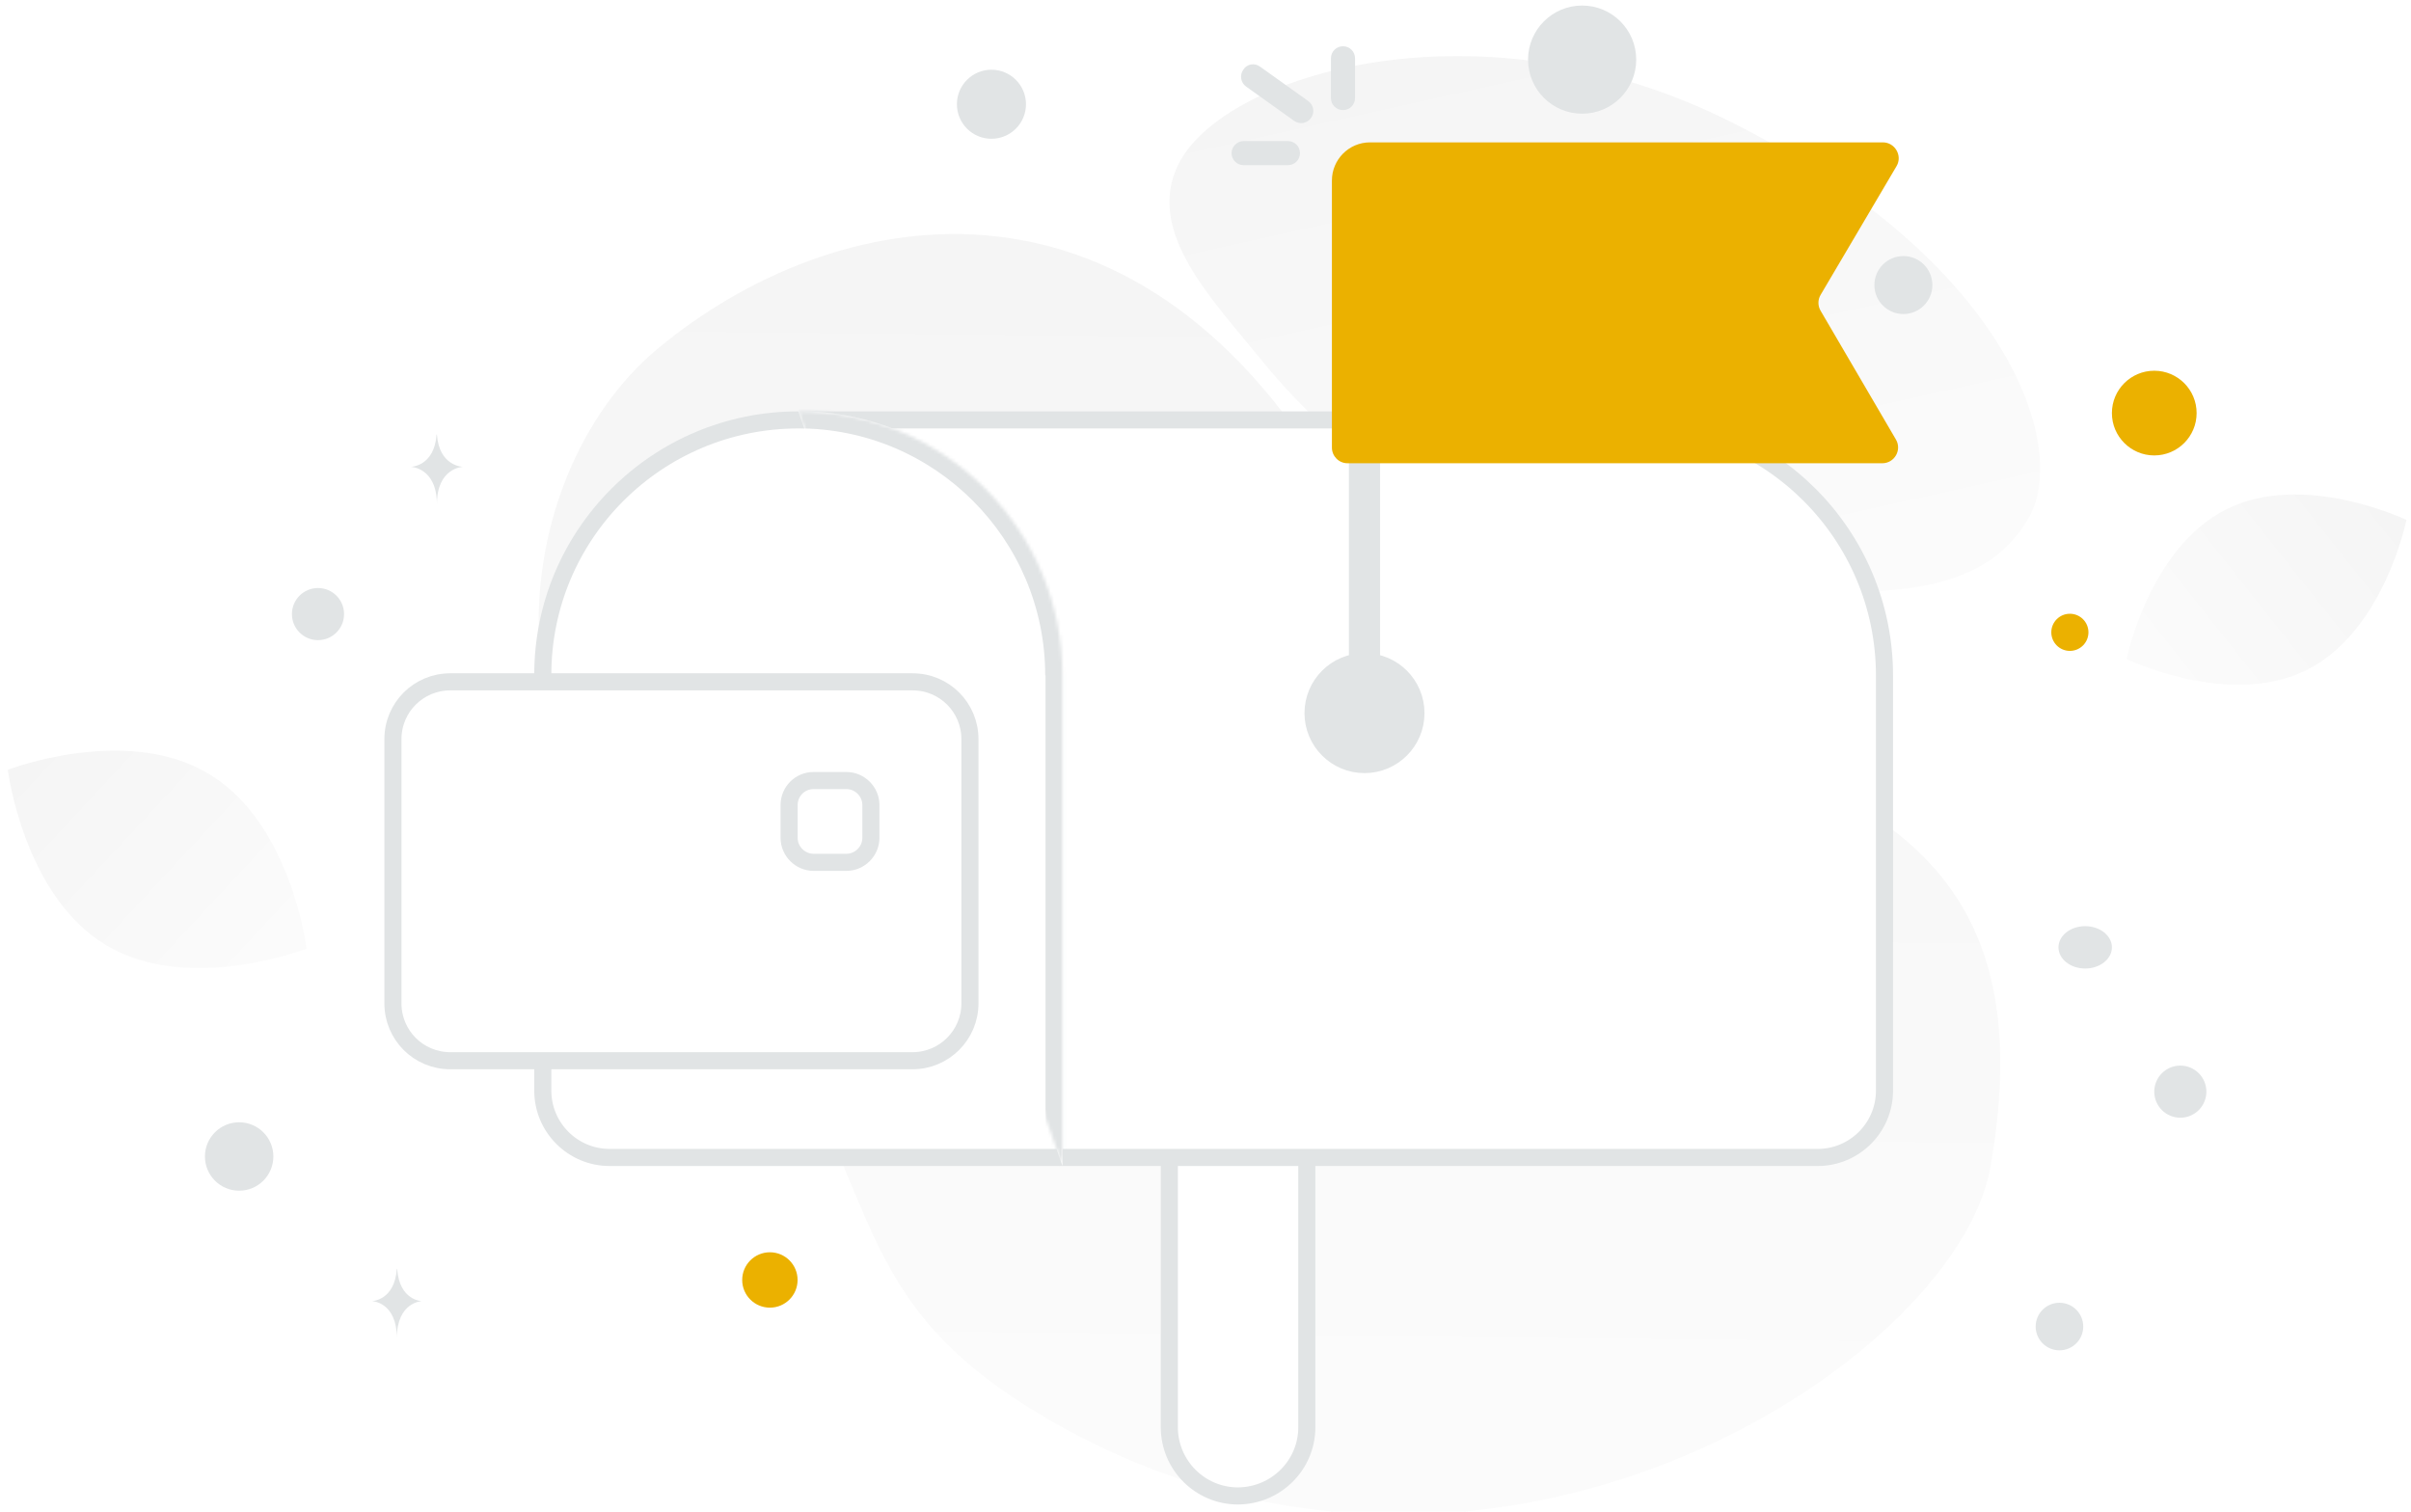 <?xml version="1.0" encoding="utf-8"?>
<!-- Generator: Adobe Illustrator 25.4.1, SVG Export Plug-In . SVG Version: 6.00 Build 0)  -->
<svg version="1.1" id="Calque_1" xmlns="http://www.w3.org/2000/svg" xmlns:xlink="http://www.w3.org/1999/xlink" x="0px" y="0px"
	 viewBox="0 0 740 464" style="enable-background:new 0 0 740 464;" xml:space="preserve">
<style type="text/css">
	.st0{fill:none;}
	.st1{fill:url(#SVGID_1_);}
	.st2{fill:url(#SVGID_00000091713558455807716970000017981855168430332038_);}
	.st3{fill:url(#SVGID_00000160902486822162379740000009598219953423565482_);}
	.st4{fill:url(#SVGID_00000144330385610410037100000000663369645564220601_);}
	.st5{fill:#EBB100;}
	.st6{fill:#E1E4E5;}
	.st7{fill:#FFFFFF;stroke:#E1E4E5;stroke-width:5.247;}
	.st8{fill-rule:evenodd;clip-rule:evenodd;fill:#FFFFFF;}
	.st9{fill:none;stroke:#E1E4E5;stroke-width:9.568;}
	.st10{fill:none;stroke:#E1E4E5;stroke-width:19.435;stroke-linecap:round;stroke-linejoin:round;}
	.st11{fill-rule:evenodd;clip-rule:evenodd;fill:#FFFFFF;filter:url(#Adobe_OpacityMaskFilter);}
	.st12{mask:url(#e_00000162347424591173877650000017432788465417966270_);fill:#E1E4E5;}
	
		.st13{fill-rule:evenodd;clip-rule:evenodd;fill:#FFFFFF;filter:url(#Adobe_OpacityMaskFilter_00000086661785939583972410000011495618032827645355_);}
	.st14{mask:url(#f_00000069372443084352804410000006315423780448576422_);fill:#E1E4E5;}
	
		.st15{fill-rule:evenodd;clip-rule:evenodd;fill:#FFFFFF;filter:url(#Adobe_OpacityMaskFilter_00000036933102304517826300000011358871298503126428_);}
	.st16{mask:url(#g_00000023978063289931108880000012577564654303206032_);fill:#E1E4E5;}
	
		.st17{fill-rule:evenodd;clip-rule:evenodd;fill:#FFFFFF;filter:url(#Adobe_OpacityMaskFilter_00000145050936785138149360000017147569806601050783_);}
	.st18{mask:url(#h_00000060016260372420494360000009385767261029814205_);fill:#E1E4E5;}
	
		.st19{fill-rule:evenodd;clip-rule:evenodd;fill:#FFFFFF;filter:url(#Adobe_OpacityMaskFilter_00000065767546831298688270000000899710400602988220_);}
	.st20{mask:url(#i_00000166660298872153824130000006281168114730063535_);fill:#E1E4E5;}
</style>
<path class="st0" d="M-81-77h900v600H-81V-77z"/>
<linearGradient id="SVGID_1_" gradientUnits="userSpaceOnUse" x1="385.251" y1="-238.842" x2="395.914" y2="801.792" gradientTransform="matrix(1 0 0 -1 0 446.409)">
	<stop  offset="0" style="stop-color:#FFFFFF"/>
	<stop  offset="1" style="stop-color:#EEEEEE"/>
</linearGradient>
<path class="st1" d="M610.9,358.3C600.2,419,454.6,513.8,320.6,435c-62.3-36.6-48.5-70.1-89-128c-24.1-34.5-63.1-65.3-66-108
	c-2.5-36.8,12.5-72.2,36.3-92c53.6-44.5,145-62.2,206.8,41.8C470.4,253,638.5,201.7,610.9,358.3L610.9,358.3z"/>
<linearGradient id="SVGID_00000102520029960787555070000005467080591957538433_" gradientUnits="userSpaceOnUse" x1="537.656" y1="141.964" x2="425.389" y2="646.447" gradientTransform="matrix(1 0 0 -1 0 446.409)">
	<stop  offset="0" style="stop-color:#FFFFFF"/>
	<stop  offset="1" style="stop-color:#EEEEEE"/>
</linearGradient>
<path style="fill:url(#SVGID_00000102520029960787555070000005467080591957538433_);" d="M622.8,158.7
	c-12.6,22.5-40.2,25.6-84.4,21.3c-33.2-3.2-63.5-5.7-96.8-23.8c-23.3-12.7-41.7-29.8-55.1-46.5c-14.6-18-34.9-38.6-24.9-59.1
	c13.7-28.1,92.9-51.8,169.8-13.1C615.9,80,635.1,136.7,622.8,158.7L622.8,158.7z"/>
<linearGradient id="SVGID_00000166645936170476962580000001178610570322175156_" gradientUnits="userSpaceOnUse" x1="617.307" y1="203.38" x2="813.022" y2="358.191" gradientTransform="matrix(1 0 0 -1 0 446.409)">
	<stop  offset="0" style="stop-color:#FFFFFF"/>
	<stop  offset="1" style="stop-color:#EEEEEE"/>
</linearGradient>
<path style="fill:url(#SVGID_00000166645936170476962580000001178610570322175156_);" d="M707.9,205.7c-23.7,11.8-55.2-3.4-55.2-3.4
	s7-34.2,30.7-46c23.7-11.8,55.2,3.3,55.2,3.3S731.7,193.9,707.9,205.7z"/>
<linearGradient id="SVGID_00000109707954479824001980000011904274142431490202_" gradientUnits="userSpaceOnUse" x1="129.782" y1="106.846" x2="-73.781" y2="295.983" gradientTransform="matrix(1 0 0 -1 0 446.409)">
	<stop  offset="0" style="stop-color:#FFFFFF"/>
	<stop  offset="1" style="stop-color:#EEEEEE"/>
</linearGradient>
<path style="fill:url(#SVGID_00000109707954479824001980000011904274142431490202_);" d="M32.5,290.1c25.3,15.2,61.6,1.1,61.6,1.1
	s-4.7-38.6-30.1-53.7c-25.3-15.2-61.6-1.2-61.6-1.2S7.2,274.9,32.5,290.1z"/>
<circle class="st5 bubble" cx="661.2" cy="126.8" r="13"/>
<circle class="st5" cx="265.1" cy="165.5" r="10.7"/>
<circle class="st5" cx="236.3" cy="392.9" r="8.5"/>
<circle class="st5" cx="635.3" cy="194.1" r="5.7"/>
<circle class="st6" cx="632.1" cy="407.2" r="7.3"/>
<circle class="st6" cx="73.4" cy="355" r="10.5"/>
<circle class="st6" cx="669.2" cy="335.1" r="8"/>
<circle class="st6" cx="584.2" cy="87.5" r="8.9"/>
<circle class="st6" cx="97.6" cy="188.5" r="8"/>
<circle class="st6" cx="304.3" cy="32" r="10.6"/>
<ellipse class="st6" cx="640" cy="290.8" rx="8.2" ry="6.5"/>
<circle class="st6" cx="485.6" cy="18.3" r="16.6"/>
<path class="st6" d="M134,133.4h0.1c0.7,9.8,8,9.9,8,9.9s-8,0.2-8,11.5c0-11.3-8-11.5-8-11.5S133.3,143.2,134,133.4L134,133.4z
	 M121.8,389.5h0.1c0.7,9.8,7.6,9.9,7.6,9.9s-7.7,0.2-7.7,11.4c0-11.3-7.7-11.4-7.7-11.4S121.1,399.3,121.8,389.5L121.8,389.5z"/>
<path class="st7" d="M401.1,438.1V329.9c0-11.6-9.4-21.1-21.1-21.1c-11.6,0-21.1,9.4-21.1,21.1v108.2c0,11.6,9.4,21.1,21.1,21.1
	C391.7,459.1,401.1,449.7,401.1,438.1z"/>
<path class="st7" d="M245,128.9h254.9c43.3,0,78.5,35.1,78.5,78.5v127.4c0,11.3-9.2,20.5-20.5,20.5H187.1
	c-11.3,0-20.5-9.2-20.5-20.5V207.3C166.5,164,201.7,128.9,245,128.9L245,128.9z"/>
<path class="st8" d="M418.8,56.7v162.2V56.7L418.8,56.7z"/>
<path class="st9" d="M418.8,56.7v162.2"/>
<path class="st10" d="M418.8,210.2c-4.8,0-8.7,3.9-8.7,8.7c0,4.8,3.9,8.7,8.7,8.7c4.8,0,8.7-3.9,8.7-8.7
	C427.5,214.1,423.6,210.2,418.8,210.2"/>
<path class="st8" d="M245,126.2c44.8,0,81.1,36.3,81.1,81.1v150.6"/>
<defs>
	<filter id="Adobe_OpacityMaskFilter" filterUnits="userSpaceOnUse" x="245" y="121" width="86.3" height="236.9">
		<feColorMatrix  type="matrix" values="1 0 0 0 0  0 1 0 0 0  0 0 1 0 0  0 0 0 1 0"/>
	</filter>
</defs>
<mask maskUnits="userSpaceOnUse" x="245" y="121" width="86.3" height="236.9" id="e_00000162347424591173877650000017432788465417966270_">
	<path class="st11" d="M245,126.2c44.8,0,81.1,36.3,81.1,81.1v150.6"/>
</mask>
<path class="st12" d="M245,131.5c41.9,0,75.8,34,75.8,75.8h10.5c0-47.7-38.7-86.3-86.3-86.3V131.5z M320.9,207.3v150.6h10.5V207.3
	H320.9z"/>
<path class="st5" d="M581.9,134.9c1.9,3.2-0.4,7.3-4.2,7.3H413.6c-2.7,0-4.8-2.2-4.8-4.8V55.4c0-6.4,5.2-11.7,11.7-11.7h157.4
	c3.7,0,6.1,4.1,4.2,7.3l-23.3,39.5c-0.9,1.5-0.9,3.4,0,4.9L581.9,134.9L581.9,134.9z"/>
<path class="st8" d="M447.9,282.9l-94.5-0.2L447.9,282.9z"/>
<defs>
	
		<filter id="Adobe_OpacityMaskFilter_00000101090257449802816380000005761382017575159954_" filterUnits="userSpaceOnUse" x="353.3" y="277.5" width="94.7" height="10.7">
		<feColorMatrix  type="matrix" values="1 0 0 0 0  0 1 0 0 0  0 0 1 0 0  0 0 0 1 0"/>
	</filter>
</defs>
<mask maskUnits="userSpaceOnUse" x="353.3" y="277.5" width="94.7" height="10.7" id="f_00000069372443084352804410000006315423780448576422_">
	
		<path style="fill-rule:evenodd;clip-rule:evenodd;fill:#FFFFFF;filter:url(#Adobe_OpacityMaskFilter_00000101090257449802816380000005761382017575159954_);" d="
		M447.9,282.9l-94.5-0.2L447.9,282.9z"/>
</mask>
<path class="st14" d="M448,277.7l-94.5-0.2l-0.2,10.5l94.5,0.2L448,277.7L448,277.7z"/>
<path class="st8" d="M510.3,311.4l-157.5-0.3L510.3,311.4z"/>
<defs>
	
		<filter id="Adobe_OpacityMaskFilter_00000004531460608737003460000016659369771593045139_" filterUnits="userSpaceOnUse" x="352.7" y="305.8" width="157.7" height="10.8">
		<feColorMatrix  type="matrix" values="1 0 0 0 0  0 1 0 0 0  0 0 1 0 0  0 0 0 1 0"/>
	</filter>
</defs>
<mask maskUnits="userSpaceOnUse" x="352.7" y="305.8" width="157.7" height="10.8" id="g_00000023978063289931108880000012577564654303206032_">
	
		<path style="fill-rule:evenodd;clip-rule:evenodd;fill:#FFFFFF;filter:url(#Adobe_OpacityMaskFilter_00000004531460608737003460000016659369771593045139_);" d="
		M510.3,311.4l-157.5-0.3L510.3,311.4z"/>
</mask>
<path class="st16" d="M510.4,306.1l-157.5-0.3l-0.2,10.5l157.5,0.3L510.4,306.1L510.4,306.1z"/>
<path class="st7" d="M280.1,325.6H138.2c-9.8,0-17.6-7.9-17.6-17.6v-81.1c0-9.8,7.9-17.6,17.6-17.6h141.9c9.8,0,17.6,7.9,17.6,17.6
	v81.1C297.7,317.7,289.8,325.6,280.1,325.6L280.1,325.6z"/>
<path class="st7" d="M249.7,239.6h10.1c4.1,0,7.5,3.4,7.5,7.5v10.1c0,4.1-3.4,7.5-7.5,7.5h-10.1c-4.1,0-7.5-3.4-7.5-7.5v-10.1
	C242.2,243,245.5,239.6,249.7,239.6z"/>
<path class="st8" d="M178.7,267.4h-30.4H178.7z"/>
<defs>
	
		<filter id="Adobe_OpacityMaskFilter_00000051342895040265668630000008470060740306336950_" filterUnits="userSpaceOnUse" x="148.3" y="262.2" width="30.4" height="10.5">
		<feColorMatrix  type="matrix" values="1 0 0 0 0  0 1 0 0 0  0 0 1 0 0  0 0 0 1 0"/>
	</filter>
</defs>
<mask maskUnits="userSpaceOnUse" x="148.3" y="262.2" width="30.4" height="10.5" id="h_00000060016260372420494360000009385767261029814205_">
	
		<path style="fill-rule:evenodd;clip-rule:evenodd;fill:#FFFFFF;filter:url(#Adobe_OpacityMaskFilter_00000051342895040265668630000008470060740306336950_);" d="
		M178.7,267.4h-30.4H178.7z"/>
</mask>
<path class="st18" d="M178.7,262.2h-30.4v10.5h30.4V262.2z"/>
<path class="st8" d="M199,297.8h-50.7H199z"/>
<defs>
	
		<filter id="Adobe_OpacityMaskFilter_00000042736706400718210500000016850828056357346998_" filterUnits="userSpaceOnUse" x="148.3" y="292.6" width="50.7" height="10.5">
		<feColorMatrix  type="matrix" values="1 0 0 0 0  0 1 0 0 0  0 0 1 0 0  0 0 0 1 0"/>
	</filter>
</defs>
<mask maskUnits="userSpaceOnUse" x="148.3" y="292.6" width="50.7" height="10.5" id="i_00000166660298872153824130000006281168114730063535_">
	
		<path style="fill-rule:evenodd;clip-rule:evenodd;fill:#FFFFFF;filter:url(#Adobe_OpacityMaskFilter_00000042736706400718210500000016850828056357346998_);" d="
		M199,297.8h-50.7H199z"/>
</mask>
<path class="st20" d="M199,292.6h-50.7v10.5H199V292.6z"/>
<path class="st6" d="M386.8,20.5L401.5,31c1.7,1.2,2.1,3.5,0.9,5.2l0,0c-1.2,1.7-3.5,2.1-5.2,0.9l-14.7-10.5
	c-1.7-1.2-2.1-3.5-0.9-5.2l0,0C382.7,19.6,385.1,19.2,386.8,20.5z"/>
<path class="st6" d="M415.9,17.9v12.2c0,2.1-1.7,3.7-3.7,3.7l0,0c-2.1,0-3.7-1.7-3.7-3.7V17.9c0-2.1,1.7-3.7,3.7-3.7l0,0
	C414.3,14.2,415.9,15.9,415.9,17.9z"/>
<path class="st6" d="M381.7,43.3h13.6c2.1,0,3.7,1.7,3.7,3.7l0,0c0,2.1-1.7,3.7-3.7,3.7h-13.6c-2.1,0-3.7-1.7-3.7-3.7l0,0
	C378,45,379.7,43.3,381.7,43.3z"/>
</svg>
